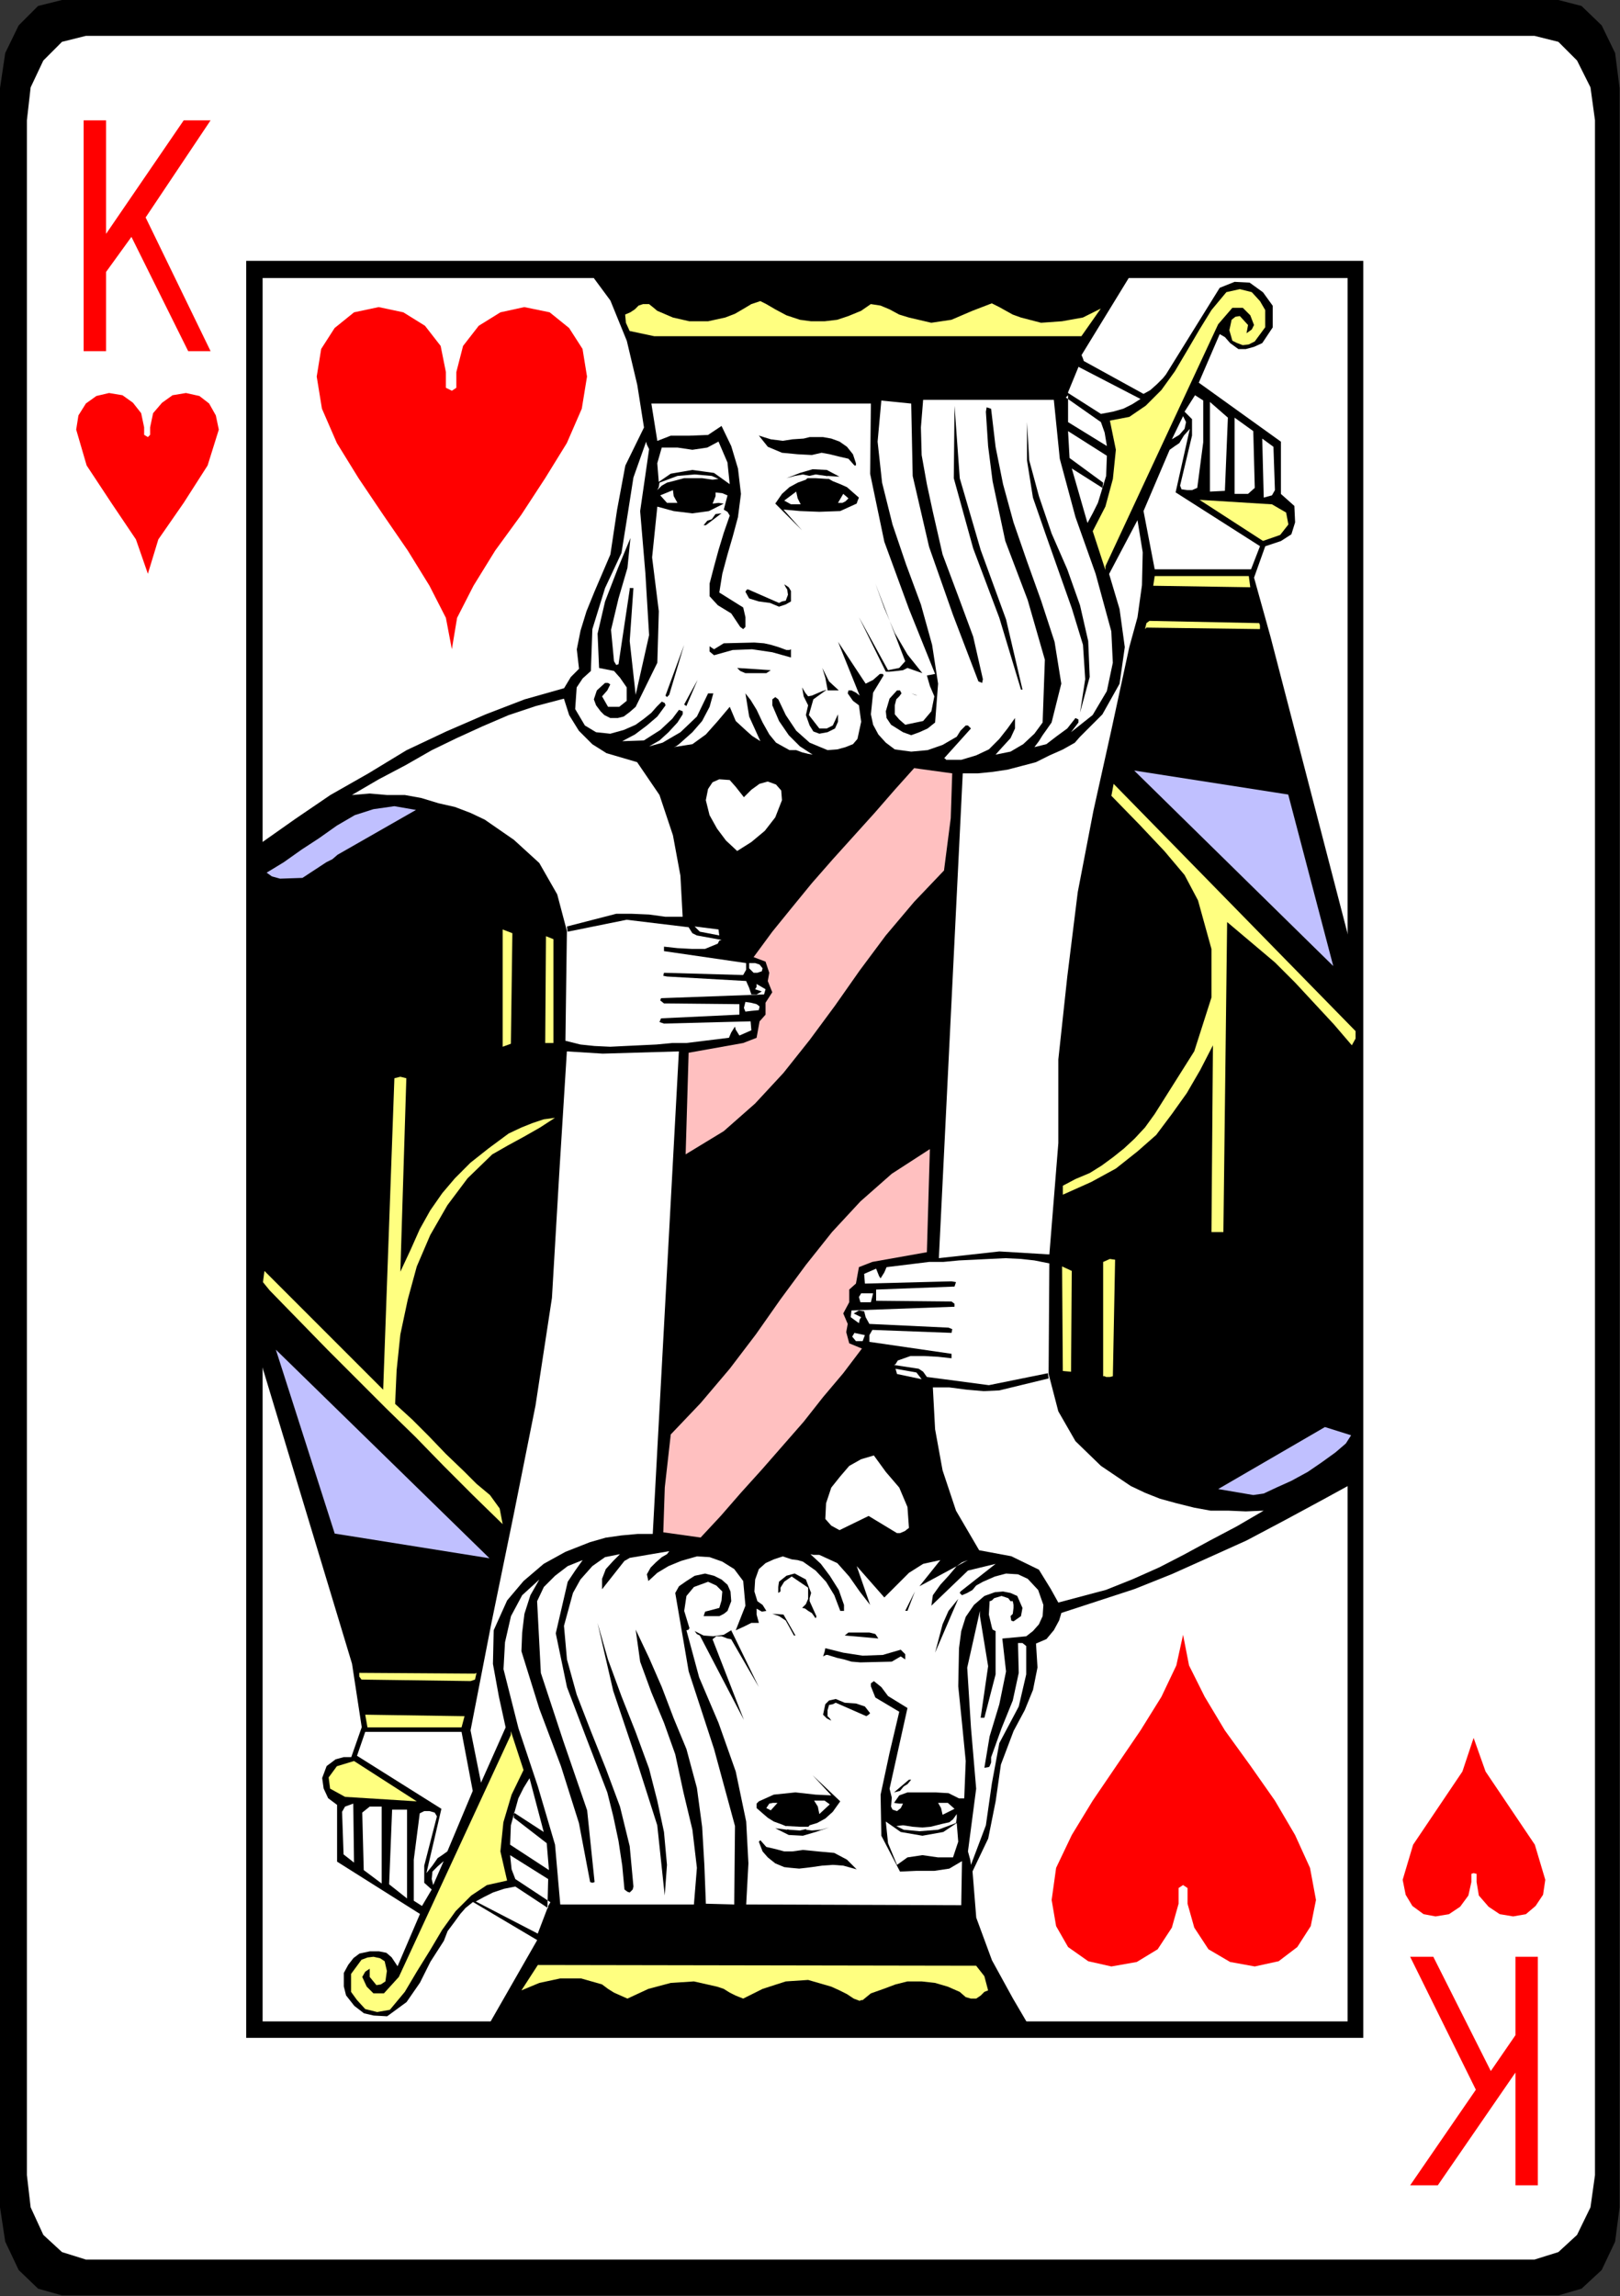 <?xml version="1.0" encoding="utf-8"?>
<svg viewBox="2817.086 876.077 208.224 295.009" xmlns="http://www.w3.org/2000/svg">
  <rect x="2817.086" y="876.077" width="208.224" height="295.009" fill="#333333" stroke="none"/>
  <g id="g3448" transform="matrix(1.333, 0, 0, -1.333, 2825.053, 876.077)">
    <path d="m 0,0 h 144.288 l 2.233,-0.576 1.943,-1.872 1.296,-2.664 0.432,-3.384 v -204.265 l -0.432,-3.311 -1.296,-2.737 -1.943,-1.799 -2.233,-0.649 H 0 l -2.304,0.649 -1.872,1.799 -1.296,2.737 -0.504,3.311 V -8.496 l 0.504,3.384 1.296,2.664 1.872,1.872 z" style="fill:#000000;fill-opacity:1;fill-rule:nonzero;stroke:none" id="path3450"/>
  </g>
  <g id="g3452" transform="matrix(1.333, 0, 0, -1.333, 2828.126, 880.685)">
    <path d="m 0,0 h 139.68 l 2.303,-0.576 1.8,-1.8 1.296,-2.592 0.433,-3.168 v -198.072 l -0.433,-3.097 -1.296,-2.663 -1.8,-1.656 -2.303,-0.721 H 0 l -2.305,0.721 -1.799,1.656 -1.224,2.663 -0.36,3.097 V -8.136 l 0.36,3.168 1.224,2.592 1.799,1.8 z" style="fill:#ffffff;fill-opacity:1;fill-rule:nonzero;stroke:none" id="path3454"/>
  </g>
  <path d="m 2124.321,608.605 h 107.712 V 437.317 h -107.712 z" style="fill:#000000;fill-opacity:1;fill-rule:nonzero;stroke:none" id="path3456" transform="matrix(1.333, 0, 0, -1.333, 17.01, 1720.863)"/>
  <path d="m 2125.905,606.949 h 104.616 V 438.902 h -104.616 z" style="fill:#ffffff;fill-opacity:1;fill-rule:nonzero;stroke:none" id="path3458" transform="matrix(1.333, 0, 0, -1.333, 17.01, 1720.863)"/>
  <g id="g3460" transform="matrix(1.333, 0, 0, -1.333, 2874.397, 925.901)">
    <path d="m 0,0 v 1.512 l -0.504,2.52 -1.512,1.944 -2.088,1.296 -2.375,0.504 -2.376,-0.504 -1.873,-1.512 -1.295,-2.016 -0.432,-2.664 0.504,-3.097 1.439,-3.311 2.088,-3.384 2.376,-3.528 2.376,-3.456 2.088,-3.384 1.584,-3.096 0.576,-3.024 0.504,3.024 1.584,3.096 2.088,3.384 2.52,3.456 2.304,3.528 2.088,3.384 1.44,3.311 L 13.608,1.08 13.176,3.744 11.881,5.76 10.008,7.272 7.561,7.776 5.257,7.272 3.168,5.976 1.656,4.032 1.008,1.512 V 0 L 0.576,-0.288 Z" style="fill:#ff0000;fill-opacity:1;fill-rule:nonzero;stroke:none" id="path3462"/>
  </g>
  <g id="g3464" transform="matrix(1.333, 0, 0, -1.333, 2968.574, 1118.669)">
    <path d="m 0,0 v -1.512 l -0.648,-2.304 -1.369,-2.087 -2.015,-1.225 -2.448,-0.432 -2.233,0.504 -1.943,1.368 -1.153,2.016 -0.431,2.521 0.431,3.095 1.512,3.168 2.017,3.313 2.303,3.384 2.305,3.383 2.016,3.241 1.439,3.023 0.649,2.952 L 1.008,21.456 2.52,18.433 4.464,15.192 6.912,11.809 9.287,8.425 11.231,5.112 12.672,1.944 13.248,-1.151 12.743,-3.672 11.447,-5.688 9.647,-7.056 7.344,-7.56 4.968,-7.128 2.88,-5.903 1.512,-3.816 0.863,-1.512 V 0 L 0.432,0.288 Z" style="fill:#ff0000;fill-opacity:1;fill-rule:nonzero;stroke:none" id="path3466"/>
  </g>
  <g id="g3468" transform="matrix(1.333, 0, 0, -1.333, 2991.902, 1002.221)">
    <path d="m 0,0 -8.641,33.265 -1.584,5.687 1.08,3.024 1.512,0.503 1.008,0.649 0.36,1.152 -0.072,1.584 -1.296,1.153 v 5.039 l -7.92,5.688 2.016,4.681 0.505,-0.289 0.504,-0.576 0.792,-0.576 h 0.719 l 0.792,0.216 0.792,0.36 1.008,1.512 v 2.088 l -0.935,1.296 -1.296,0.936 -1.441,0.072 -1.44,-0.576 -5.184,-8.352 -0.288,-0.359 -0.575,-0.576 -0.648,-0.577 -0.649,-0.36 -5.76,3.168 -0.072,0.216 -0.143,0.36 4.895,7.992 -52.775,0.576 2.447,-3.312 1.584,-3.888 1.009,-4.248 0.647,-4.103 -1.8,-3.673 -0.792,-4.247 -0.648,-4.32 -1.512,-3.529 -0.792,-1.944 -0.575,-1.871 -0.36,-1.801 0.215,-1.872 -0.791,-0.792 -0.649,-1.08 -3.815,-1.08 -3.745,-1.44 -3.816,-1.656 -3.815,-1.8 -3.672,-2.231 -3.673,-2.089 -3.384,-2.304 -3.168,-2.232 v -50.616 l 8.64,-28.584 0.936,-6.12 -1.007,-2.88 h -0.144 -0.576 l -0.793,-0.216 -0.863,-0.648 -0.432,-1.152 0.143,-1.008 0.432,-0.935 0.864,-0.649 v -5.471 l 7.993,-5.041 -2.161,-5.04 -0.576,0.865 -0.504,0.431 -0.719,0.144 h -0.865 l -1.007,-0.216 -0.577,-0.432 -0.504,-0.648 -0.431,-0.792 v -1.296 l 0.216,-0.864 0.792,-1.008 0.935,-0.72 0.937,-0.216 1.296,-0.072 1.872,1.368 1.296,1.873 1.007,2.015 1.296,2.016 0.361,0.936 0.647,0.864 0.576,0.792 0.504,0.576 0.361,0.289 0.359,0.287 6.192,-3.672 -4.536,-7.92 -0.287,-0.144 -0.288,-0.36 12.527,-0.504 h 40.392 l -1.943,3.313 -2.016,3.672 -1.513,4.103 -0.36,4.464 1.513,3.168 0.719,3.601 0.504,3.527 1.225,3.24 1.08,2.016 0.791,1.944 0.433,2.16 -0.144,2.304 1.008,0.432 0.719,0.865 0.504,0.935 0.216,0.72 3.529,1.152 3.528,1.152 3.599,1.44 3.529,1.584 3.672,1.656 3.672,1.945 3.599,1.943 3.817,2.088 z" style="fill:#000000;fill-opacity:1;fill-rule:nonzero;stroke:none" id="path3470"/>
  </g>
  <g id="g3472" transform="matrix(1.333, 0, 0, -1.333, 2927.965, 1133.069)">
    <path d="M 0,0 0.793,0.648 2.017,1.08 3.168,1.512 4.32,1.8 H 5.688 L 6.984,1.656 8.209,1.296 9.36,0.792 9.937,0.288 10.44,0.145 h 0.504 l 0.433,0.287 0.359,0.36 0.361,0.144 -0.361,1.368 -0.792,1.009 -42.263,0.071 -1.584,-2.448 1.727,0.72 2.017,0.432 h 2.015 l 2.017,-0.576 0.575,-0.432 0.576,-0.36 0.649,-0.288 0.647,-0.287 2.017,0.935 2.16,0.576 2.232,0.144 2.232,-0.504 0.647,-0.216 0.577,-0.36 0.576,-0.288 0.719,-0.287 1.873,0.935 2.231,0.72 2.16,0.143 2.233,-0.647 0.792,-0.36 0.719,-0.36 0.649,-0.431 0.576,-0.217 L -0.144,0 Z" style="fill:#ffff80;fill-opacity:1;fill-rule:nonzero;stroke:none" id="path3474"/>
  </g>
  <g id="g3476" transform="matrix(1.333, 0, 0, -1.333, 2940.638, 1120.876)">
    <path d="M 0,0 0.071,4.247 -1.152,3.527 -2.593,3.312 H -4.32 l -1.584,-0.073 -1.8,3.456 -0.072,3.96 0.864,4.033 0.935,3.959 -2.303,1.369 -0.432,1.08 v 0.287 l 0.288,0.217 0.72,-0.577 0.647,-0.864 1.872,-1.151 -1.727,-7.777 0.216,-0.864 -0.073,-0.863 0.145,-0.289 0.432,-0.144 0.36,0.288 0.216,0.432 h -0.361 l -0.503,0.072 0.503,0.721 0.792,0.287 h 1.441 1.296 l 1.223,-0.072 1.009,-0.503 H 0 0.288 l 0.144,3.6 -0.361,3.671 -0.359,3.529 0.072,3.672 0.216,1.655 0.432,1.368 0.792,1.152 1.007,0.865 1.008,0.36 0.793,0.071 0.72,-0.143 L 5.399,29.808 5.903,28.655 5.76,27.863 5.04,27.359 4.823,27.432 4.752,27.863 4.968,28.08 5.04,28.655 v 0.288 l -0.072,0.36 H 4.752 L 4.536,29.592 3.888,29.808 3.168,29.592 2.952,29.375 2.735,29.303 2.663,28.008 2.952,26.783 3.023,26.567 3.312,26.423 V 22.247 L 2.231,18.071 H 2.159 1.872 l 0.72,4.968 -0.792,4.824 v 0.433 0.071 L 0.576,22.896 0.936,17.135 1.439,11.231 0.647,5.184 0.864,4.392 0.936,3.887 l 1.44,3.816 0.576,4.032 0.72,3.888 1.872,3.528 0.72,3.096 v 2.736 L 5.903,25.271 H 5.472 L 5.544,22.392 4.968,19.728 3.888,17.063 2.88,14.255 v -0.503 l -0.145,-0.36 -0.072,-0.073 -0.432,-0.072 0.504,3.024 0.937,3.096 0.647,3.168 -0.359,3.168 2.304,0.217 0.647,0.503 0.576,0.648 0.361,0.792 0.072,1.08 -0.504,1.44 L 6.407,31.464 5.472,31.896 4.319,31.967 3.239,31.68 2.088,31.176 1.439,30.815 1.079,30.383 0.576,30.096 0.071,29.88 l -0.216,0.216 0.073,0.143 3.384,2.664 -2.665,-0.648 -3.527,-3.384 0.144,1.009 0.719,1.007 0.792,0.865 0.792,0.936 0.504,0.359 0.576,0.217 -4.679,-2.521 2.015,2.521 -1.656,-0.361 -1.367,-0.864 -1.152,-1.152 -1.224,-1.223 -2.664,3.024 1.296,-3.745 -1.008,1.296 -1.008,1.441 -1.152,1.296 -1.729,0.792 h -0.576 l -0.287,0.071 1.008,-0.936 0.863,-1.151 0.864,-1.369 0.504,-1.44 v -0.359 -0.217 h -0.143 -0.216 l -0.576,1.513 -0.792,1.296 -1.008,1.079 -1.225,0.864 -0.504,0.145 -0.576,0.072 -0.431,0.143 -0.432,0.144 -0.864,-0.287 -0.792,-0.36 -0.649,-0.577 -0.359,-1.007 -0.072,-1.153 0.288,-0.936 0.504,-0.36 0.36,-0.576 -0.433,-0.071 -0.504,0.288 v -0.576 l 0.216,-0.793 h -0.287 -0.432 l -0.72,-0.36 -0.792,-0.359 0.935,2.375 -0.215,2.376 -0.865,1.152 -1.151,0.72 -1.225,0.432 -1.223,0.072 -1.512,-0.432 -1.225,-0.503 -1.08,-0.649 -0.863,-0.792 -0.145,0.649 0.361,0.647 0.504,0.504 0.576,0.504 0.504,0.288 0.216,0.288 -3.816,-0.648 -0.36,-0.215 -0.145,-0.073 -2.159,-2.736 v 1.009 l 0.36,0.935 0.72,0.792 0.648,0.648 -1.441,-0.288 -1.223,-0.863 -1.152,-1.296 -0.72,-1.296 -0.865,-3.169 0.288,-3.239 0.937,-3.385 1.368,-3.528 1.44,-3.599 1.368,-3.672 0.936,-3.816 0.36,-3.889 -0.073,-0.287 -0.287,-0.288 -0.217,0.072 -0.288,0.216 -0.215,2.303 -0.36,2.376 -0.504,2.376 -0.576,2.304 -1.944,5.041 -1.945,5.111 -1.08,5.184 1.153,4.969 0.719,1.079 0.72,1.009 -1.439,-0.576 -1.224,-0.936 -1.08,-1.08 -0.648,-1.369 0.36,-6.911 2.16,-6.553 2.304,-6.695 0.719,-6.913 -0.215,-0.072 -0.216,0.072 -1.08,5.689 -1.729,5.472 -2.088,5.544 -1.727,5.543 0.071,1.8 0.217,1.801 0.576,1.8 0.863,1.512 -1.656,-1.512 -1.079,-2.017 -0.576,-2.52 -0.144,-2.591 1.44,-5.689 1.872,-5.616 1.656,-5.616 0.504,-5.76 h 12.888 l 0.288,3.529 -0.433,3.671 -0.863,3.6 -0.792,3.672 -1.08,3.024 -1.224,2.953 -1.08,2.952 -0.433,3.095 1.296,-2.736 1.225,-2.808 1.152,-3.023 1.224,-2.953 1.008,-3.744 0.504,-3.743 0.215,-3.673 0.145,-3.743 2.735,-0.073 0.073,7.56 -2.016,7.416 -2.448,7.488 -1.296,7.561 0.36,0.647 0.72,0.504 0.792,0.505 1.008,0.215 0.864,-0.215 0.72,-0.36 0.576,-0.505 0.288,-0.648 0.071,-0.936 -0.359,-0.936 -0.36,-0.287 -0.432,-0.217 h -0.504 -0.576 -0.433 l 0.145,0.433 1.368,0.359 0.216,0.72 0.072,0.864 -0.576,0.576 -0.792,0.361 -1.368,-0.504 -0.72,-0.864 -0.216,-1.441 0.504,-1.656 -0.072,-0.144 -0.216,-0.071 1.224,-4.536 1.872,-4.393 1.656,-4.68 1.008,-4.824 0.215,-4.032 -0.215,-3.96 z" style="fill:#ffffff;fill-opacity:1;fill-rule:nonzero;stroke:none" id="path3478"/>
  </g>
  <g id="g3480" transform="matrix(1.333, 0, 0, -1.333, 2902.526, 1119.629)">
    <path d="m 0,0 0.216,2.951 -0.288,3.169 -0.649,3.025 -0.792,3.095 -1.296,3.528 -1.368,3.456 -1.296,3.528 -1.007,3.527 1.512,-6.55 2.159,-6.41 2.088,-6.551 z" style="fill:#000000;fill-opacity:1;fill-rule:nonzero;stroke:none" id="path3482"/>
  </g>
  <g id="g3484" transform="matrix(1.333, 0, 0, -1.333, 2882.077, 1098.03)">
    <path d="m 0,0 -0.647,2.953 -0.577,3.167 0.073,3.241 1.296,2.879 1.584,1.872 1.944,1.657 2.088,1.152 2.376,0.935 1.511,0.432 1.512,0.217 1.584,0.143 h 1.441 L 16.705,65.161 9.36,64.945 5.904,65.161 5.185,53.641 4.465,41.4 2.881,31.033 0.793,20.593 -1.367,10.08 -3.384,-0.287 l 1.009,-5.04 z" style="fill:#ffffff;fill-opacity:1;fill-rule:nonzero;stroke:none" id="path3486"/>
  </g>
  <g id="g3488" transform="matrix(1.333, 0, 0, -1.333, 2912.702, 1097.069)">
    <path d="m 0,0 -3.024,7.775 0.36,0.289 H -2.16 L -1.584,7.848 -1.225,7.775 1.439,3.168 -1.225,8.641 -1.944,8.208 -2.952,8.064 -3.889,8.136 -4.752,8.567 -4.536,8.279 -4.248,8.136 Z" style="fill:#000000;fill-opacity:1;fill-rule:nonzero;stroke:none" id="path3490"/>
  </g>
  <g id="g3492" transform="matrix(1.333, 0, 0, -1.333, 2917.022, 1089.293)">
    <path d="M 0,0 -1.584,3.168 Z" style="fill:#000000;fill-opacity:1;fill-rule:nonzero;stroke:none" id="path3494"/>
  </g>
  <g id="g3496" transform="matrix(1.333, 0, 0, -1.333, 2937.277, 1088.428)">
    <path d="M 0,0 2.232,5.184 1.296,4.031 0.721,2.735 0.36,1.367 Z" style="fill:#000000;fill-opacity:1;fill-rule:nonzero;stroke:none" id="path3498"/>
  </g>
  <g id="g3500" transform="matrix(1.333, 0, 0, -1.333, 2919.326, 1086.221)">
    <path d="M 0,0 -1.151,2.017 -2.231,2.089 -1.584,1.872 -0.937,1.44 -0.576,0.792 -0.144,0 Z" style="fill:#000000;fill-opacity:1;fill-rule:nonzero;stroke:none" id="path3502"/>
  </g>
  <g id="g3504" transform="matrix(1.333, 0, 0, -1.333, 2926.046, 1086.316)">
    <path d="M 0,0 H 2.736 Z" style="fill:#000000;fill-opacity:1;fill-rule:nonzero;stroke:none" id="path3506"/>
  </g>
  <g id="g3508" transform="matrix(1.333, 0, 0, -1.333, 2935.741, 1084.59)">
    <path d="M 0,0 0.36,1.152 Z" style="fill:#000000;fill-opacity:1;fill-rule:nonzero;stroke:none" id="path3510"/>
  </g>
  <g id="g3512" transform="matrix(1.333, 0, 0, -1.333, 2922.014, 1083.725)">
    <path d="m 0,0 -0.648,1.439 v 0.29 L -0.505,2.232 -1.009,3.528 -2.089,4.104 -2.881,3.889 -3.601,3.313 -3.673,2.809 V 2.232 l 0.217,0.144 v 0.36 l 0.359,0.577 0.72,0.503 1.584,-1.08 V 1.656 L -1.009,1.152 -1.369,0.792 -1.08,0.721 -0.793,0.504 -0.433,0.288 -0.072,-0.216 0,-0.072 Z" style="fill:#000000;fill-opacity:1;fill-rule:nonzero;stroke:none" id="path3514"/>
  </g>
  <g id="g3516" transform="matrix(1.333, 0, 0, -1.333, 2933.725, 1083.053)">
    <path d="M 0,0 0.721,1.872 -0.216,0 Z" style="fill:#000000;fill-opacity:1;fill-rule:nonzero;stroke:none" id="path3518"/>
  </g>
  <g id="g3520" transform="matrix(1.333, 0, 0, -1.333, 2953.117, 1022.957)">
    <path d="m 0,0 v 8.064 l 0.864,7.993 1.008,8.134 1.512,7.849 1.728,7.776 1.729,7.993 0.792,2.879 0.431,3.096 0.072,3.168 L 7.633,60.048 4.896,54.863 5.904,51.48 6.408,47.809 5.904,44.279 4.248,41.328 3.456,40.536 2.736,39.816 2.089,39.168 1.584,38.592 0.433,37.943 -0.864,37.368 -2.159,36.72 -3.527,36.359 -4.896,36 -6.336,35.784 -7.775,35.641 h -1.441 l -2.304,-46.729 5.832,0.649 4.824,-0.29 z" style="fill:#ffffff;fill-opacity:1;fill-rule:nonzero;stroke:none" id="path3522"/>
  </g>
  <g id="g3524" transform="matrix(1.333, 0, 0, -1.333, 2932.381, 1073.069)">
    <path d="M 0,0 H 0.288 L 0.792,0.216 0.864,0.288 1.152,0.504 1.008,2.52 0.216,4.392 -1.08,5.904 -2.231,7.487 -3.456,7.128 -4.607,6.48 -5.472,5.472 -6.336,4.392 -6.84,2.88 -6.912,1.368 -6.336,0.72 -5.544,0.288 -2.736,1.656 Z" style="fill:#ffffff;fill-opacity:1;fill-rule:nonzero;stroke:none" id="path3526"/>
  </g>
  <g id="g3528" transform="matrix(1.333, 0, 0, -1.333, 2881.694, 1071.918)">
    <path d="m 0,0 -0.288,1.513 -0.937,1.296 -1.296,1.08 -1.223,1.223 -1.729,1.657 -1.656,1.727 -1.584,1.584 -1.655,1.513 0.143,3.239 0.361,3.457 0.719,3.384 0.865,3.168 1.296,3.024 1.656,2.88 1.943,2.592 2.377,2.304 1.512,0.864 1.584,0.864 L 3.6,38.232 5.04,39.168 3.96,39.024 2.88,38.664 1.8,38.232 0.576,37.656 -1.368,36.217 -3.097,34.849 -4.608,33.337 -5.832,31.896 -6.984,30.241 -7.992,28.44 l -0.864,-1.944 -1.008,-2.159 0.576,18.647 -0.576,0.145 -0.576,-0.145 -1.081,-30.023 -11.448,11.447 -0.143,-1.08 0.647,-0.792 2.736,-2.807 2.88,-2.952 2.737,-2.736 2.88,-2.88 2.808,-2.736 2.736,-2.808 2.807,-2.808 z" style="fill:#ffff80;fill-opacity:1;fill-rule:nonzero;stroke:none" id="path3530"/>
  </g>
  <g id="g3532" transform="matrix(1.333, 0, 0, -1.333, 2978.173, 1068.173)">
    <path d="M 0,0 1.008,0.145 2.232,0.72 3.672,1.368 5.256,2.232 6.624,3.168 7.92,4.104 8.928,4.969 9.433,5.76 6.912,6.553 -3.384,0.576 Z" style="fill:#c0c0ff;fill-opacity:1;fill-rule:nonzero;stroke:none" id="path3534"/>
  </g>
  <g id="g3536" transform="matrix(1.333, 0, 0, -1.333, 2959.262, 1053.005)">
    <path d="M 0,0 H 0.359 L 0.648,0.072 0.864,11.304 0.359,11.376 -0.288,11.088 V 0.072 h 0.143 z" style="fill:#ffff80;fill-opacity:1;fill-rule:nonzero;stroke:none" id="path3538"/>
  </g>
  <g id="g3540" transform="matrix(1.333, 0, 0, -1.333, 2954.75, 1052.333)">
    <path d="m 0,0 0.071,9.72 -0.935,0.432 0.072,-10.08 z" style="fill:#ffff80;fill-opacity:1;fill-rule:nonzero;stroke:none" id="path3542"/>
  </g>
  <g id="g3544" transform="matrix(1.333, 0, 0, -1.333, 2927.102, 1048.397)">
    <path d="M 0,0 H 0.647 L 0.864,0.576 -0.144,0.792 -0.36,0.432 Z" style="fill:#ffffff;fill-opacity:1;fill-rule:nonzero;stroke:none" id="path3546"/>
  </g>
  <g id="g3548" transform="matrix(1.333, 0, 0, -1.333, 2927.678, 1043.405)">
    <path d="M 0,0 H 1.008 L 1.224,0.863 H 0.071 L -0.145,0.504 Z" style="fill:#ffffff;fill-opacity:1;fill-rule:nonzero;stroke:none" id="path3550"/>
  </g>
  <g id="g3552" transform="matrix(1.333, 0, 0, -1.333, 2933.725, 1044.461)">
    <path d="M 0,0 5.04,0.216 Z" style="fill:#000000;fill-opacity:1;fill-rule:nonzero;stroke:none" id="path3554"/>
  </g>
  <g id="g3556" transform="matrix(1.333, 0, 0, -1.333, 2974.333, 1034.381)">
    <path d="m 0,0 0.36,29.881 4.608,-3.889 1.944,-1.943 1.872,-2.017 1.872,-2.016 1.728,-2.016 0.36,0.648 v 0.72 L -10.584,43.2 -10.8,42.049 l 2.737,-2.809 2.375,-2.519 1.944,-2.305 1.296,-2.448 1.297,-4.68 v -4.68 L -2.808,17.425 -6.624,11.376 -7.56,10.08 -8.567,9 -9.576,8.064 -10.655,7.2 -11.735,6.408 -12.888,5.688 -14.256,5.112 -15.479,4.465 V 3.601 l 2.735,1.223 2.376,1.296 2.089,1.656 1.8,1.584 1.511,2.016 1.44,2.017 1.297,2.232 L -1.008,18 -1.151,0 Z" style="fill:#ffff80;fill-opacity:1;fill-rule:nonzero;stroke:none" id="path3558"/>
  </g>
  <g id="g3560" transform="matrix(1.333, 0, 0, -1.333, 2905.214, 1024.397)">
    <path d="m 0,0 3.672,2.232 3.024,2.664 2.737,2.952 2.519,3.168 2.448,3.312 2.376,3.384 2.52,3.384 2.736,3.24 2.88,3.023 0.649,5.041 0.143,4.321 -3.672,0.504 L 20.16,35.137 18.216,32.904 16.2,30.672 14.185,28.439 12.168,26.137 10.224,23.76 8.353,21.456 6.552,19.008 7.704,18.576 8.063,17.496 7.92,16.704 8.353,15.624 7.704,14.616 V 13.464 L 7.128,12.816 6.84,11.232 5.544,10.729 0.288,9.792 Z" style="fill:#ffc0c0;fill-opacity:1;fill-rule:nonzero;stroke:none" id="path3562"/>
  </g>
  <g id="g3564" transform="matrix(1.333, 0, 0, -1.333, 2905.31, 1010.092)">
    <path d="M 0,0 4.104,0.504 4.319,1.008 4.68,1.584 4.752,1.295 5.112,0.72 6.264,1.224 6.191,2.088 -2.16,1.872 l -0.433,0.144 0.145,0.36 7.56,0.359 V 3.743 L -2.16,3.815 -2.521,4.104 -2.448,4.319 7.488,4.68 7.632,5.184 6.768,5.688 V 5.399 L 6.624,5.184 7.271,4.968 6.768,4.68 H 6.264 L 6.048,5.328 5.76,5.976 -1.872,6.408 -2.232,6.479 -2.16,6.768 5.472,6.552 5.76,7.056 V 7.703 L -2.16,8.855 V 9 9.287 L -0.864,9.144 0.504,9.071 H 1.8 l 1.223,0.505 0.145,0.287 0.216,0.073 -2.376,0.431 -0.433,0.217 -0.359,0.575 -5.977,0.72 -5.687,-1.151 -0.073,0.503 4.752,1.224 h 1.512 l 1.656,-0.071 1.584,-0.217 h 1.657 l -0.216,3.96 -0.72,3.889 -1.297,3.887 -2.159,3.168 -2.952,0.865 -1.368,0.863 -1.296,1.297 -0.936,1.511 -0.505,1.584 -2.735,-0.719 -2.592,-0.865 -2.52,-1.08 -2.521,-1.152 -2.375,-1.151 -2.52,-1.441 -2.592,-1.367 -2.593,-1.513 1.729,0.144 1.656,-0.144 h 1.727 l 1.584,-0.288 1.657,-0.504 1.584,-0.359 1.511,-0.576 1.369,-0.649 2.808,-1.943 2.447,-2.232 1.729,-3.024 0.935,-3.529 -0.143,-10.584 1.44,-0.36 1.368,-0.144 1.511,-0.071 1.441,0.071 1.511,0.072 1.513,0.072 L -1.368,0 Z" style="fill:#ffffff;fill-opacity:1;fill-rule:nonzero;stroke:none" id="path3566"/>
  </g>
  <g id="g3568" transform="matrix(1.333, 0, 0, -1.333, 2936.605, 1023.725)">
    <path d="m 0,0 -3.672,-2.376 -3.023,-2.664 -2.737,-2.952 -2.52,-3.168 -2.447,-3.312 -2.376,-3.383 -2.521,-3.313 -2.808,-3.312 -2.879,-3.024 -0.577,-5.112 -0.144,-4.321 3.6,-0.503 1.944,2.088 1.944,2.232 2.016,2.232 2.016,2.304 2.016,2.305 1.872,2.376 1.944,2.303 1.8,2.376 -1.223,0.504 -0.289,1.08 0.144,0.792 -0.432,1.008 0.577,1.08 v 1.224 l 0.647,0.576 0.288,1.584 1.296,0.504 5.256,0.935 z" style="fill:#ffc0c0;fill-opacity:1;fill-rule:nonzero;stroke:none" id="path3570"/>
  </g>
  <g id="g3572" transform="matrix(1.333, 0, 0, -1.333, 2936.509, 1038.221)">
    <path d="m 0,0 -4.104,-0.504 -0.215,-0.504 -0.361,-0.576 -0.144,0.216 -0.287,0.72 -1.153,-0.504 0.073,-0.936 8.351,0.216 0.432,-0.072 -0.144,-0.432 -7.559,-0.288 v -1.08 L 2.16,-3.815 2.448,-4.031 v -0.288 l -9.935,-0.361 -0.073,-0.647 0.792,-0.576 0.073,0.359 0.143,0.217 -0.719,0.359 0.503,0.288 0.504,-0.072 0.145,-0.575 0.359,-0.649 7.632,-0.36 0.36,-0.143 L 2.16,-6.84 -5.472,-6.552 -5.76,-7.056 v -0.648 l 7.92,-1.152 v -0.072 -0.36 l -1.296,0.144 -1.368,0.073 H -1.8 l -1.223,-0.433 -0.217,-0.36 -0.144,-0.072 2.376,-0.36 0.432,-0.288 0.36,-0.504 5.976,-0.792 5.688,1.152 0.073,-0.503 -4.752,-1.153 -1.513,-0.072 -1.655,0.144 -1.657,0.216 H 0.36 l 0.216,-4.032 0.721,-3.96 1.295,-3.888 2.232,-3.816 3.096,-0.576 2.664,-1.296 1.152,-1.872 0.72,-1.296 4.608,1.224 2.52,1.008 2.592,1.152 2.377,1.224 2.519,1.368 2.592,1.369 2.592,1.511 -1.728,-0.072 -1.656,0.072 h -1.727 l -1.584,0.288 -1.729,0.432 -1.584,0.433 -1.439,0.575 -1.369,0.648 -2.879,1.945 -2.449,2.375 -1.656,2.881 -0.935,3.599 0.071,10.656 -1.44,0.288 L 8.856,0.288 7.344,0.36 5.832,0.288 4.393,0.216 2.881,0.144 1.368,0 Z" style="fill:#ffffff;fill-opacity:1;fill-rule:nonzero;stroke:none" id="path3574"/>
  </g>
  <g id="g3576" transform="matrix(1.333, 0, 0, -1.333, 2882.75, 1010.189)">
    <path d="m 0,0 0.144,10.656 -0.936,0.36 V -0.288 Z" style="fill:#ffff80;fill-opacity:1;fill-rule:nonzero;stroke:none" id="path3578"/>
  </g>
  <g id="g3580" transform="matrix(1.333, 0, 0, -1.333, 2888.221, 1010.092)">
    <path d="M 0,0 V 10.008 L -0.72,10.295 -0.792,0 Z" style="fill:#ffff80;fill-opacity:1;fill-rule:nonzero;stroke:none" id="path3582"/>
  </g>
  <g id="g3584" transform="matrix(1.333, 0, 0, -1.333, 2914.621, 1005.87)">
    <path d="m 0,0 0.072,0.36 -0.288,0.216 -0.576,0.145 -0.504,0.071 -0.143,-0.575 0.143,-0.361 0.576,0.073 z" style="fill:#ffffff;fill-opacity:1;fill-rule:nonzero;stroke:none" id="path3586"/>
  </g>
  <g id="g3588" transform="matrix(1.333, 0, 0, -1.333, 2915.005, 1000.876)">
    <path d="m 0,0 0.072,0.287 -0.288,0.36 -0.431,0.144 H -1.224 V 0.287 l 0.432,-0.432 h 0.36 z" style="fill:#ffffff;fill-opacity:1;fill-rule:nonzero;stroke:none" id="path3590"/>
  </g>
  <g id="g3592" transform="matrix(1.333, 0, 0, -1.333, 2909.534, 996.269)">
    <path d="M 0,0 -0.072,0.576 -2.376,0.864 -1.872,0.36 Z" style="fill:#ffffff;fill-opacity:1;fill-rule:nonzero;stroke:none" id="path3594"/>
  </g>
  <g id="g3596" transform="matrix(1.333, 0, 0, -1.333, 2932.189, 1051.949)">
    <path d="M 0,0 0.145,-0.504 2.521,-1.008 2.017,-0.359 Z" style="fill:#ffffff;fill-opacity:1;fill-rule:nonzero;stroke:none" id="path3598"/>
  </g>
  <g id="g3600" transform="matrix(1.333, 0, 0, -1.333, 2853.086, 988.974)">
    <path d="M 0,0 2.159,0.073 4.464,1.585 5.04,1.872 5.544,2.305 13.104,6.624 11.016,6.984 9,6.696 7.2,6.12 5.472,5.112 3.743,3.889 2.088,2.809 0.359,1.585 -1.296,0.577 -0.792,0.217 Z" style="fill:#c0c0ff;fill-opacity:1;fill-rule:nonzero;stroke:none" id="path3602"/>
  </g>
  <g id="g3604" transform="matrix(1.333, 0, 0, -1.333, 2911.837, 985.421)">
    <path d="M 0,0 1.368,0.863 2.664,1.943 3.672,3.24 4.32,4.896 4.248,5.832 3.744,6.408 2.952,6.695 2.16,6.479 1.368,5.904 0.648,5.184 -0.144,6.191 -0.72,6.84 -1.728,6.912 -2.376,6.623 -2.808,5.976 -3.023,4.896 -2.664,3.455 -1.943,2.16 -1.08,1.008 Z" style="fill:#ffffff;fill-opacity:1;fill-rule:nonzero;stroke:none" id="path3606"/>
  </g>
  <g id="g3608" transform="matrix(1.333, 0, 0, -1.333, 2938.717, 973.71)">
    <path d="m 0,0 h 1.44 l 1.44,0.433 1.224,0.575 1.008,1.009 0.792,1.007 0.72,1.008 V 3.024 L 6.192,2.088 5.4,1.225 4.752,0.504 l 1.44,0.289 1.224,0.719 1.08,1.009 0.792,1.08 0.216,6.047 -1.656,5.76 -2.16,5.688 -1.224,5.76 L 4.032,30.24 3.816,33.553 3.889,33.984 4.32,33.84 4.752,30.168 5.473,26.568 6.48,22.896 7.776,19.152 9.145,15.336 10.44,11.377 11.088,7.344 10.152,3.601 9.648,2.881 9.288,2.377 8.928,1.801 8.496,1.225 l 1.152,0.287 0.936,0.72 1.08,0.792 0.792,1.008 0.288,-0.143 V 3.601 l -0.72,-0.937 2.088,1.656 1.368,2.305 0.577,2.735 -0.145,3.025 -1.512,5.543 -1.944,5.472 -1.512,5.617 -0.576,5.688 h -12.6 l -0.216,-2.664 0.072,-2.664 0.504,-2.809 0.576,-2.664 0.937,-4.103 1.511,-4.032 1.44,-3.888 0.936,-4.105 -0.072,-0.36 -0.36,0.145 -2.448,6.408 -2.304,6.552 -1.584,6.839 -0.144,6.984 -2.88,0.289 -0.36,-3.961 0.433,-3.959 1.007,-4.032 1.296,-3.817 1.44,-3.887 1.08,-3.889 L -0.792,7.344 -1.08,3.601 -1.8,3.024 -2.592,2.664 -3.384,2.377 l -0.792,0.287 -0.576,0.36 -0.576,0.361 -0.432,0.647 -0.072,0.649 0.36,1.223 0.72,0.792 h 0.288 L -4.32,6.408 -4.536,6.121 -4.824,5.832 -4.968,5.256 V 4.393 l 0.432,-0.504 0.576,-0.504 1.728,0.359 0.793,0.937 0.287,1.44 -0.432,1.008 -0.288,1.008 0.433,0.072 0.359,0.071 -2.52,6.265 -2.376,6.479 -1.368,6.552 0.073,6.768 h -21.168 l 0.575,-3.6 1.297,0.504 h 1.799 l 1.8,0.072 1.296,0.865 0.936,-1.945 0.648,-2.16 0.288,-2.447 -0.288,-2.233 -0.504,-1.872 -0.504,-1.727 -0.504,-1.873 -0.288,-1.799 2.304,-1.441 0.216,-0.936 v -0.936 l -0.216,-0.215 -0.288,0.215 -0.864,1.296 -1.296,0.792 -0.792,0.865 v 1.223 l 0.432,1.656 0.432,1.584 0.504,1.657 0.576,1.656 -0.216,0.359 -0.36,0.217 0.36,1.367 -0.504,0.217 -0.648,0.071 v -0.36 l -0.288,-0.72 0.576,0.073 0.504,-0.073 -1.44,-0.719 -1.584,-0.217 -1.799,0.217 -1.585,0.431 -0.504,-4.896 0.648,-5.184 -0.144,-4.968 -2.088,-4.248 -0.575,-0.504 -0.577,-0.432 -0.576,-0.144 h -0.72 l -0.576,0.288 -0.36,0.361 -0.432,0.575 -0.215,0.576 0.288,0.864 0.791,0.72 h 0.288 l 0.216,-0.144 -0.288,-0.576 -0.503,-0.575 0.575,-1.009 h 1.08 l 0.72,0.576 v 1.296 l -0.648,0.936 -0.576,0.648 -1.44,0.288 -0.144,3.312 0.72,3.097 1.224,3.168 1.224,2.952 -0.288,-2.881 -0.863,-2.951 -0.721,-3.025 0.288,-3.024 0.216,-0.359 0.217,0.072 1.08,7.199 v 0.145 h 0.359 l -0.359,-5.113 0.575,-5.183 1.296,5.759 -0.36,5.976 -0.504,5.977 0.864,5.975 -0.216,0.433 -0.071,0.287 -1.225,-3.455 -0.576,-3.672 -0.576,-3.601 -1.584,-3.383 -1.224,-3.96 -0.143,-4.033 -0.793,-0.719 -0.576,-0.865 -0.144,-2.088 0.936,-1.583 1.08,-0.649 1.368,-0.143 1.296,0.36 1.152,0.504 0.792,0.576 0.721,0.575 0.503,0.576 0.504,0.504 0.288,-0.143 0.072,-0.217 -0.792,-1.08 -1.008,-0.863 -1.151,-0.865 -1.225,-0.647 2.088,0.072 1.584,1.008 1.152,1.08 0.649,0.863 0.359,-0.143 V 4.393 l -0.504,-0.792 -0.864,-0.937 -0.864,-0.791 -1.008,-0.576 1.297,0.359 1.727,1.008 1.584,1.512 1.08,2.232 h 0.216 0.288 l -0.36,-1.296 -0.72,-1.368 -0.936,-1.08 -1.295,-1.152 -0.289,-0.215 -0.215,-0.072 1.799,0.287 1.296,0.936 1.152,1.296 1.152,1.368 0.576,-1.368 0.936,-0.863 0.648,-0.576 0.792,-0.504 -1.08,2.375 -0.36,2.232 0.504,-0.648 0.576,-0.936 0.576,-1.223 0.648,-1.153 0.648,-0.792 1.296,-0.719 h 0.648 l 0.576,-0.216 0.576,-0.145 0.432,-0.072 -1.223,0.793 -1.08,1.08 -0.937,1.367 -0.647,1.512 v 0.36 0.216 l 0.287,0.217 0.288,-0.217 0.72,-1.512 1.008,-1.511 1.296,-1.153 1.728,-0.719 0.936,0.071 0.792,0.217 0.72,0.287 0.433,0.505 0.359,1.655 -0.216,1.584 -0.576,0.432 -0.504,0.72 0.072,0.288 h 0.288 l 0.432,-0.216 0.36,-0.288 -2.087,5.185 2.664,-4.033 0.719,0.361 0.648,0.575 H -6.12 L -6.048,8.137 -7.056,6.48 -7.271,4.393 -7.056,3.385 -6.552,2.448 -5.832,1.656 -4.968,1.008 -3.384,0.793 -1.8,0.937 -0.359,1.44 1.008,2.232 1.368,2.809 1.872,3.313 H 2.088 L 2.376,3.024 -0.216,0.145 h 0.072 z" style="fill:#ffffff;fill-opacity:1;fill-rule:nonzero;stroke:none" id="path3610"/>
  </g>
  <g id="g3612" transform="matrix(1.333, 0, 0, -1.333, 2922.397, 970.349)">
    <path d="m 0,0 0.792,0.144 0.721,0.36 0.288,0.647 V 1.872 L 1.297,0.792 0.721,0.504 H 0 L -1.008,1.8 -0.576,3.312 0.721,4.248 0.288,4.104 -0.216,3.888 -0.72,3.672 -1.08,3.601 -1.367,3.96 -1.656,4.464 -1.512,3.601 -1.08,2.735 -1.296,1.8 l 0.36,-1.008 0.36,-0.576 z" style="fill:#000000;fill-opacity:1;fill-rule:nonzero;stroke:none" id="path3614"/>
  </g>
  <g id="g3616" transform="matrix(1.333, 0, 0, -1.333, 2955.902, 967.661)">
    <path d="M 0,0 0.936,3.456 0.791,6.912 0,10.368 l -1.225,3.456 -1.511,3.456 -1.225,3.6 -0.935,3.457 -0.216,3.672 v -3.672 l 0.575,-3.601 1.224,-3.528 1.296,-3.672 1.224,-3.456 1.08,-3.528 0.217,-3.312 z" style="fill:#000000;fill-opacity:1;fill-rule:nonzero;stroke:none" id="path3618"/>
  </g>
  <g id="g3620" transform="matrix(1.333, 0, 0, -1.333, 2905.022, 966.605)">
    <path d="M 0,0 0.216,-0.144 1.296,2.377 0.504,0.937 Z" style="fill:#000000;fill-opacity:1;fill-rule:nonzero;stroke:none" id="path3622"/>
  </g>
  <g id="g3624" transform="matrix(1.333, 0, 0, -1.333, 2903.102, 965.357)">
    <path d="m 0,0 1.44,4.823 -1.8,-4.895 0.144,-0.144 z" style="fill:#000000;fill-opacity:1;fill-rule:nonzero;stroke:none" id="path3626"/>
  </g>
  <g id="g3628" transform="matrix(1.333, 0, 0, -1.333, 2934.974, 965.453)">
    <path d="m 0,0 -0.216,0.072 -0.36,0.144 0.431,-0.144 z" style="fill:#000000;fill-opacity:1;fill-rule:nonzero;stroke:none" id="path3630"/>
  </g>
  <g id="g3632" transform="matrix(1.333, 0, 0, -1.333, 2923.453, 964.781)">
    <path d="M 0,0 H 1.08 L 0.145,0.864 -0.504,2.16 -0.216,1.224 0,0.072 Z" style="fill:#000000;fill-opacity:1;fill-rule:nonzero;stroke:none" id="path3634"/>
  </g>
  <g id="g3636" transform="matrix(1.333, 0, 0, -1.333, 2948.509, 964.685)">
    <path d="m 0,0 -1.584,6.768 -2.447,6.696 -2.017,6.912 -0.504,6.984 -0.071,-6.984 1.871,-6.768 L -2.231,6.912 -0.144,0 h 0.073 z" style="fill:#000000;fill-opacity:1;fill-rule:nonzero;stroke:none" id="path3638"/>
  </g>
  <g id="g3640" transform="matrix(1.333, 0, 0, -1.333, 2912.893, 962.573)">
    <path d="m 0,0 h 2.017 l 0.431,0.288 -3.24,0.216 0.288,-0.288 z" style="fill:#000000;fill-opacity:1;fill-rule:nonzero;stroke:none" id="path3642"/>
  </g>
  <g id="g3644" transform="matrix(1.333, 0, 0, -1.333, 2933.725, 961.901)">
    <path d="M 0,0 1.44,-0.504 0,1.296 -1.224,3.384 -2.231,5.76 -3.096,8.136 -0.216,0.647 -0.792,0 -1.872,-0.216 -4.68,4.896 -2.088,-0.36 h 0.36 l 0.72,0.072 0.576,0.072 z" style="fill:#000000;fill-opacity:1;fill-rule:nonzero;stroke:none" id="path3646"/>
  </g>
  <g id="g3648" transform="matrix(1.333, 0, 0, -1.333, 2918.75, 959.501)">
    <path d="M 0,0 -0.145,-0.072 H -0.433 L -1.225,0.217 -1.944,0.432 -2.592,0.576 -3.528,0.648 -6.48,0.576 -7.416,0 -7.849,0.288 v -0.504 l 0.433,-0.36 1.8,0.504 L -3.744,0 -1.8,-0.288 0,-0.792 v 0.433 z" style="fill:#000000;fill-opacity:1;fill-rule:nonzero;stroke:none" id="path3650"/>
  </g>
  <g id="g3652" transform="matrix(1.333, 0, 0, -1.333, 2964.445, 956.717)">
    <path d="M 0,0 10.944,-0.144 V 0.217 L 10.872,0.432 0.288,0.648 0,0.432 -0.144,-0.144 Z" style="fill:#ffff80;fill-opacity:1;fill-rule:nonzero;stroke:none" id="path3654"/>
  </g>
  <g id="g3656" transform="matrix(1.333, 0, 0, -1.333, 2917.214, 954.03)">
    <path d="M 0,0 0.647,0.217 1.152,0.505 V 1.513 L 0.937,1.873 0.504,2.16 0.647,1.873 0.792,1.656 0.864,1.152 0.647,0.576 0.288,0.505 0,0.361 -2.952,1.656 H -3.096 L -3.24,1.44 -2.88,0.793 -1.944,0.505 -0.864,0.361 Z" style="fill:#000000;fill-opacity:1;fill-rule:nonzero;stroke:none" id="path3658"/>
  </g>
  <g id="g3660" transform="matrix(1.333, 0, 0, -1.333, 2977.79, 951.533)">
    <path d="M 0,0 -0.145,1.08 H -9.217 L -9.36,0.144 Z" style="fill:#ffff80;fill-opacity:1;fill-rule:nonzero;stroke:none" id="path3662"/>
  </g>
  <g id="g3664" transform="matrix(1.333, 0, 0, -1.333, 2973.661, 917.741)">
    <path d="M 0,0 1.368,1.584 H 2.376 L 3.097,0.863 3.456,-0.072 3.24,-0.504 2.736,-0.864 2.88,-0.072 2.088,0.792 1.656,0.72 1.296,0.432 1.08,-0.576 1.368,-1.584 1.8,-1.801 l 0.576,-0.215 0.576,0.072 0.576,0.288 1.008,1.368 V 1.367 L 4.032,2.232 3.24,3.096 2.088,3.384 0.792,3.096 -0.647,1.367 -1.8,-0.504 l -1.224,-2.088 -1.152,-1.944 -1.296,-1.8 -1.511,-1.512 -1.584,-1.08 -1.873,-0.36 0.576,-2.808 -0.287,-2.808 -0.721,-2.664 -1.224,-2.376 1.224,-3.744 v 0.36 z" style="fill:#ffff80;fill-opacity:1;fill-rule:nonzero;stroke:none" id="path3666"/>
  </g>
  <g id="g3668" transform="matrix(1.333, 0, 0, -1.333, 2970.686, 926.861)">
    <path d="m 0,0 -1.009,-1.584 0.72,-0.721 v -1.584 l -1.151,-4.824 0.143,-0.359 0.576,-0.073 h 0.432 l 0.505,0.217 0.575,4.392 v 4.032 z" style="fill:#ffffff;fill-opacity:1;fill-rule:nonzero;stroke:none" id="path3670"/>
  </g>
  <g id="g3672" transform="matrix(1.333, 0, 0, -1.333, 2963.678, 927.341)">
    <path d="m 0,0 -5.977,3.097 -1.007,-2.45 v -2.878 l 3.744,-2.305 -0.217,1.296 -0.359,1.009 -3.385,2.375 0.217,0.216 v 0.216 l 3.168,-2.016 1.152,0.216 1.008,0.287 0.863,0.433 z" style="fill:#ffffff;fill-opacity:1;fill-rule:nonzero;stroke:none" id="path3674"/>
  </g>
  <g id="g3676" transform="matrix(1.333, 0, 0, -1.333, 2979.422, 945.582)">
    <path d="M 0,0 -6.12,3.961 0.864,3.529 2.231,2.736 2.448,1.585 1.655,0.576 Z" style="fill:#ffff80;fill-opacity:1;fill-rule:nonzero;stroke:none" id="path3678"/>
  </g>
  <g id="g3680" transform="matrix(1.333, 0, 0, -1.333, 2979.038, 946.254)">
    <path d="m 0,0 -8.137,5.185 1.369,6.12 -0.576,-0.649 -0.432,-0.719 -0.432,-0.289 -0.504,-0.359 -2.52,-5.904 1.08,-5.616 h 9.288 z" style="fill:#ffffff;fill-opacity:1;fill-rule:nonzero;stroke:none" id="path3682"/>
  </g>
  <g id="g3684" transform="matrix(1.333, 0, 0, -1.333, 2979.517, 940.013)">
    <path d="M 0,0 0.793,0.216 1.08,0.72 0.937,4.896 -0.144,5.688 Z" style="fill:#ffffff;fill-opacity:1;fill-rule:nonzero;stroke:none" id="path3686"/>
  </g>
  <g id="g3688" transform="matrix(1.333, 0, 0, -1.333, 2920.189, 944.237)">
    <path d="M 0,0 -1.799,2.017 -0.215,1.872 1.656,1.8 3.673,1.872 5.257,2.592 5.329,2.808 5.473,3.168 4.896,3.672 4.32,4.176 3.673,4.464 2.953,4.752 2.448,5.04 V 5.256 L 3.601,5.185 2.377,5.832 1.009,5.903 -0.215,5.544 -1.512,5.04 -0.72,5.256 0.072,5.399 0.721,5.256 0.36,4.896 -0.432,4.608 -1.224,4.176 -1.943,3.528 -2.592,2.592 Z" style="fill:#000000;fill-opacity:1;fill-rule:nonzero;stroke:none" id="path3690"/>
  </g>
  <g id="g3692" transform="matrix(1.333, 0, 0, -1.333, 2907.806, 943.565)">
    <path d="M 0,0 1.512,1.151 0.936,1.08 0.576,0.576 0.144,0.433 -0.217,0 h 0.072 z" style="fill:#000000;fill-opacity:1;fill-rule:nonzero;stroke:none" id="path3694"/>
  </g>
  <g id="g3696" transform="matrix(1.333, 0, 0, -1.333, 2958.206, 940.685)">
    <path d="M 0,0 0.792,2.592 0.864,4.536 -2.88,6.912 -2.736,4.319 0.504,1.944 0.432,1.44 l -2.953,1.872 1.513,-5.256 0.504,0.935 z" style="fill:#ffffff;fill-opacity:1;fill-rule:nonzero;stroke:none" id="path3698"/>
  </g>
  <g id="g3700" transform="matrix(1.333, 0, 0, -1.333, 2919.997, 940.876)">
    <path d="M 0,0 -0.288,0.575 -0.432,1.224 -1.584,0.359 -0.936,0 Z" style="fill:#ffffff;fill-opacity:1;fill-rule:nonzero;stroke:none" id="path3702"/>
  </g>
  <g id="g3704" transform="matrix(1.333, 0, 0, -1.333, 2904.158, 940.685)">
    <path d="M 0,0 -0.359,0.647 -0.432,1.224 -1.656,0.72 -1.008,0 Z" style="fill:#ffffff;fill-opacity:1;fill-rule:nonzero;stroke:none" id="path3706"/>
  </g>
  <g id="g3708" transform="matrix(1.333, 0, 0, -1.333, 2925.374, 940.685)">
    <path d="M 0,0 0.288,0.144 0.576,0.432 0.072,0.864 -0.432,0 h 0.216 z" style="fill:#ffffff;fill-opacity:1;fill-rule:nonzero;stroke:none" id="path3710"/>
  </g>
  <g id="g3712" transform="matrix(1.333, 0, 0, -1.333, 2976.254, 939.533)">
    <path d="M 0,0 H 0.936 L 1.584,0.576 1.439,6.048 -0.36,7.344 V 0 h 0.215 z" style="fill:#ffffff;fill-opacity:1;fill-rule:nonzero;stroke:none" id="path3714"/>
  </g>
  <g id="g3716" transform="matrix(1.333, 0, 0, -1.333, 2901.853, 938.092)">
    <path d="M 0,0 -0.071,-0.433 -0.216,-0.721 0.217,-0.289 0.721,0 1.297,0.144 2.377,0.432 H 3.168 4.104 L 5.112,0.287 5.688,0.359 5.041,0.647 3.385,0.791 1.729,0.647 Z" style="fill:#ffffff;fill-opacity:1;fill-rule:nonzero;stroke:none" id="path3718"/>
  </g>
  <g id="g3720" transform="matrix(1.333, 0, 0, -1.333, 2910.878, 938.285)">
    <path d="m 0,0 -1.512,1.08 -2.089,0.288 -2.087,-0.36 -1.152,-0.792 -0.144,1.8 0.432,1.511 h 1.512 l 1.439,-0.214 1.441,0.214 1.08,0.577 0.864,-2.016 z" style="fill:#ffffff;fill-opacity:1;fill-rule:nonzero;stroke:none" id="path3722"/>
  </g>
  <g id="g3724" transform="matrix(1.333, 0, 0, -1.333, 2972.605, 927.725)">
    <path d="m 0,0 v -8.64 l 1.44,0.072 0.289,7.056 z" style="fill:#ffffff;fill-opacity:1;fill-rule:nonzero;stroke:none" id="path3726"/>
  </g>
  <g id="g3728" transform="matrix(1.333, 0, 0, -1.333, 2969.15, 929.548)">
    <path d="m 0,0 -1.08,-2.232 0.72,0.431 0.504,0.576 0.144,0.649 z" style="fill:#ffffff;fill-opacity:1;fill-rule:nonzero;stroke:none" id="path3730"/>
  </g>
  <g id="g3732" transform="matrix(1.333, 0, 0, -1.333, 2868.35, 1130.092)">
    <path d="M 0,0 -1.44,-1.584 H -2.448 L -3.097,-0.937 -3.528,0 -3.24,0.504 -2.809,0.792 V 0 l 0.649,-0.792 0.431,0.071 0.432,0.288 0.145,1.009 L -1.368,1.512 -1.801,1.799 -2.448,1.943 -3.024,1.872 -3.601,1.655 -4.608,0.287 V -1.44 l 0.576,-0.792 0.792,-0.865 1.151,-0.288 1.225,0.217 1.439,1.728 1.153,1.944 1.295,2.088 1.153,1.943 1.296,1.8 1.511,1.513 1.513,1.007 1.943,0.432 -0.647,2.809 0.288,2.807 0.791,2.664 1.152,2.376 -1.223,3.745 v -0.36 z" style="fill:#ffff80;fill-opacity:1;fill-rule:nonzero;stroke:none" id="path3734"/>
  </g>
  <g id="g3736" transform="matrix(1.333, 0, 0, -1.333, 2871.326, 1120.974)">
    <path d="M 0,0 0.937,1.585 0.216,2.232 V 3.889 L 1.44,8.641 1.224,9 0.72,9.145 H 0.216 L -0.216,8.929 -0.792,4.465 v -3.96 z" style="fill:#ffffff;fill-opacity:1;fill-rule:nonzero;stroke:none" id="path3738"/>
  </g>
  <g id="g3740" transform="matrix(1.333, 0, 0, -1.333, 2878.238, 1120.397)">
    <path d="M 0,0 5.976,-3.096 6.911,-0.648 6.983,2.16 3.312,4.464 3.455,3.096 3.815,2.16 7.199,-0.072 6.983,-0.433 V -0.648 L 3.815,1.439 2.735,1.225 1.655,0.864 0.792,0.432 Z" style="fill:#ffffff;fill-opacity:1;fill-rule:nonzero;stroke:none" id="path3742"/>
  </g>
  <g id="g3744" transform="matrix(1.333, 0, 0, -1.333, 2862.59, 1102.349)">
    <path d="m 0,0 6.048,-3.888 -6.912,0.432 -1.441,0.792 -0.143,1.08 0.792,1.08 z" style="fill:#ffff80;fill-opacity:1;fill-rule:nonzero;stroke:none" id="path3746"/>
  </g>
  <g id="g3748" transform="matrix(1.333, 0, 0, -1.333, 2862.974, 1101.677)">
    <path d="m 0,0 8.136,-5.112 -1.44,-6.192 0.575,0.72 0.504,0.72 0.433,0.288 0.504,0.36 2.447,5.832 -1.079,5.688 H 0.792 Z" style="fill:#ffffff;fill-opacity:1;fill-rule:nonzero;stroke:none" id="path3750"/>
  </g>
  <g id="g3752" transform="matrix(1.333, 0, 0, -1.333, 2862.493, 1107.821)">
    <path d="M 0,0 -0.792,-0.287 -1.08,-0.791 -0.936,-4.896 0.072,-5.688 Z" style="fill:#ffffff;fill-opacity:1;fill-rule:nonzero;stroke:none" id="path3754"/>
  </g>
  <g id="g3756" transform="matrix(1.333, 0, 0, -1.333, 2883.71, 1107.148)">
    <path d="m 0,0 -0.72,-2.593 -0.072,-1.872 3.744,-2.448 -0.216,2.593 -3.168,2.447 v 0.504 L 2.448,-3.24 1.08,1.943 0.504,1.007 Z" style="fill:#ffffff;fill-opacity:1;fill-rule:nonzero;stroke:none" id="path3758"/>
  </g>
  <g id="g3760" transform="matrix(1.333, 0, 0, -1.333, 2865.758, 1108.204)">
    <path d="m 0,0 h -0.864 l -0.72,-0.577 0.144,-5.544 1.728,-1.295 V 0 H 0.144 Z" style="fill:#ffffff;fill-opacity:1;fill-rule:nonzero;stroke:none" id="path3762"/>
  </g>
  <g id="g3764" transform="matrix(1.333, 0, 0, -1.333, 2869.406, 1120.013)">
    <path d="M 0,0 V 8.567 H -1.44 L -1.729,1.368 Z" style="fill:#ffffff;fill-opacity:1;fill-rule:nonzero;stroke:none" id="path3766"/>
  </g>
  <g id="g3768" transform="matrix(1.333, 0, 0, -1.333, 2872.766, 1118.285)">
    <path d="M 0,0 1.008,2.304 0.432,1.8 -0.072,1.296 -0.144,0.576 Z" style="fill:#ffffff;fill-opacity:1;fill-rule:nonzero;stroke:none" id="path3770"/>
  </g>
  <g id="g3772" transform="matrix(1.333, 0, 0, -1.333, 2877.949, 1091.117)">
    <path d="m 0,0 -11.016,0.072 v -0.36 L -10.8,-0.576 -0.288,-0.72 0.145,-0.576 0.288,0.072 0.145,0 Z" style="fill:#ffff80;fill-opacity:1;fill-rule:nonzero;stroke:none" id="path3774"/>
  </g>
  <g id="g3776" transform="matrix(1.333, 0, 0, -1.333, 2864.03, 1096.397)">
    <path d="m 0,0 0.216,-1.225 h 9.072 l 0.288,1.08 z" style="fill:#ffff80;fill-opacity:1;fill-rule:nonzero;stroke:none" id="path3778"/>
  </g>
  <g id="g3780" transform="matrix(1.333, 0, 0, -1.333, 2864.221, 1103.117)">
    <path d="M 0,0 3.24,-2.304 Z" style="fill:#ffff80;fill-opacity:1;fill-rule:nonzero;stroke:none" id="path3782"/>
  </g>
  <g id="g3784" transform="matrix(1.333, 0, 0, -1.333, 2924.318, 937.421)">
    <path d="M 0,0 -0.792,0.144 -1.8,0.287 -2.736,0.072 -3.744,-0.504 -2.952,-0.072 H -1.8 l 1.152,-0.073 z" style="fill:#ffffff;fill-opacity:1;fill-rule:nonzero;stroke:none" id="path3786"/>
  </g>
  <g id="g3788" transform="matrix(1.333, 0, 0, -1.333, 2927.102, 935.885)">
    <path d="M 0,0 V 0.216 L -0.288,1.08 -0.864,1.8 -1.584,2.304 -2.376,2.593 -3.168,2.736 H -3.815 -4.464 L -5.04,2.593 -6.12,2.521 -7.056,2.376 -8.208,2.521 -9.36,2.88 -8.496,1.8 -7.128,1.224 -5.616,1.08 -4.248,1.009 -3.312,1.224 -2.521,1.08 -1.656,0.864 -0.72,0.648 -0.144,0 Z" style="fill:#000000;fill-opacity:1;fill-rule:nonzero;stroke:none" id="path3790"/>
  </g>
  <g id="g3792" transform="matrix(1.333, 0, 0, -1.333, 2901.181, 919.277)">
    <path d="M 0,0 H 41.185 L 43.057,2.664 41.328,1.801 39.313,1.44 37.297,1.297 35.353,1.801 34.561,2.088 33.912,2.448 33.265,2.809 32.545,3.168 30.672,2.448 28.656,1.584 26.713,1.297 24.553,1.801 23.616,2.088 22.681,2.592 21.816,2.952 20.881,3.096 19.944,2.448 18.721,1.944 17.641,1.584 16.416,1.44 H 15.12 L 14.041,1.584 12.744,2.016 11.664,2.592 10.801,3.096 10.225,3.385 9.36,3.096 8.641,2.664 7.776,2.16 6.84,1.801 5.185,1.44 h -1.8 L 1.801,1.801 0.288,2.448 -0.144,2.809 -0.504,3.096 H -0.791 -1.08 L -1.512,2.952 -1.871,2.592 -2.304,2.305 -2.808,2.088 -2.735,1.297 -2.375,0.504 Z" style="fill:#ffff80;fill-opacity:1;fill-rule:nonzero;stroke:none" id="path3794"/>
  </g>
  <g id="g3796" transform="matrix(1.333, 0, 0, -1.333, 2928.829, 1085.837)">
    <path d="m 0,0 h -2.016 l -0.36,-0.288 3.24,-0.288 -0.288,0.431 z" style="fill:#000000;fill-opacity:1;fill-rule:nonzero;stroke:none" id="path3798"/>
  </g>
  <g id="g3800" transform="matrix(1.333, 0, 0, -1.333, 2922.878, 1088.909)">
    <path d="M 0,0 0.288,0.144 H 0.432 L 1.368,-0.145 2.016,-0.288 2.736,-0.504 3.601,-0.576 6.624,-0.504 7.488,0 7.92,-0.288 V 0.216 L 7.488,0.647 5.76,0.144 3.815,0.071 1.944,0.36 0.216,0.792 0.144,0.432 Z" style="fill:#000000;fill-opacity:1;fill-rule:nonzero;stroke:none" id="path3802"/>
  </g>
  <g id="g3804" transform="matrix(1.333, 0, 0, -1.333, 2924.509, 1094.381)">
    <path d="m 0,0 -0.647,-0.144 -0.361,-0.36 -0.216,-1.008 0.361,-0.359 0.431,-0.217 -0.144,0.217 -0.216,0.215 v 0.576 l 0.145,0.505 0.36,0.071 0.287,0.145 2.952,-1.297 0.216,0.144 0.145,0.145 -0.504,0.647 -0.865,0.288 -1.08,0.073 z" style="fill:#000000;fill-opacity:1;fill-rule:nonzero;stroke:none" id="path3806"/>
  </g>
  <g id="g3808" transform="matrix(1.333, 0, 0, -1.333, 2921.534, 1104.173)">
    <path d="M 0,0 1.8,-1.943 0.288,-1.872 -1.656,-1.656 -3.744,-1.872 -5.185,-2.52 -5.4,-2.736 v -0.432 l 0.576,-0.504 0.504,-0.432 0.576,-0.36 0.792,-0.288 0.504,-0.216 v -0.288 l -1.153,0.145 1.297,-0.649 1.367,-0.072 1.225,0.36 1.296,0.432 -0.792,-0.216 -0.864,-0.072 -0.576,0.072 0.36,0.432 0.72,0.217 0.792,0.431 0.72,0.649 0.72,1.007 z" style="fill:#000000;fill-opacity:1;fill-rule:nonzero;stroke:none" id="path3810"/>
  </g>
  <g id="g3812" transform="matrix(1.333, 0, 0, -1.333, 2933.918, 1104.749)">
    <path d="m 0,0 -1.44,-1.225 0.576,0.145 0.36,0.432 0.359,0.216 L 0.216,0 H 0.144 Z" style="fill:#000000;fill-opacity:1;fill-rule:nonzero;stroke:none" id="path3814"/>
  </g>
  <g id="g3816" transform="matrix(1.333, 0, 0, -1.333, 2921.725, 1107.436)">
    <path d="M 0,0 0.36,-0.576 0.504,-1.297 1.512,-0.361 1.008,0 Z" style="fill:#ffffff;fill-opacity:1;fill-rule:nonzero;stroke:none" id="path3818"/>
  </g>
  <g id="g3820" transform="matrix(1.333, 0, 0, -1.333, 2937.661, 1107.725)">
    <path d="M 0,0 0.288,-0.504 0.433,-1.152 1.584,-0.576 0.937,0 Z" style="fill:#ffffff;fill-opacity:1;fill-rule:nonzero;stroke:none" id="path3822"/>
  </g>
  <g id="g3824" transform="matrix(1.333, 0, 0, -1.333, 2916.445, 1107.725)">
    <path d="M 0,0 -0.36,-0.072 -0.647,-0.504 -0.216,-0.72 0.433,0 H 0.216 Z" style="fill:#ffffff;fill-opacity:1;fill-rule:nonzero;stroke:none" id="path3826"/>
  </g>
  <g id="g3828" transform="matrix(1.333, 0, 0, -1.333, 2939.965, 1110.316)">
    <path d="m 0,0 0.072,0.503 v 0.36 l -0.359,-0.504 -0.36,-0.288 -0.648,-0.143 -1.152,-0.288 -0.792,-0.073 -0.937,0.073 -0.935,0.143 -0.649,-0.072 0.721,-0.359 1.512,-0.145 1.799,0.145 z" style="fill:#ffffff;fill-opacity:1;fill-rule:nonzero;stroke:none" id="path3830"/>
  </g>
  <g id="g3832" transform="matrix(1.333, 0, 0, -1.333, 2930.941, 1110.125)">
    <path d="m 0,0 1.44,-1.008 2.088,-0.36 2.016,0.36 1.296,0.864 0.144,-1.8 L 6.48,-3.456 H 5.04 L 3.528,-3.24 2.088,-3.456 1.08,-4.177 0.216,-2.088 Z" style="fill:#ffffff;fill-opacity:1;fill-rule:nonzero;stroke:none" id="path3834"/>
  </g>
  <g id="g3836" transform="matrix(1.333, 0, 0, -1.333, 2917.501, 1110.988)">
    <path d="M 0,0 0.792,-0.145 1.801,-0.217 2.736,0 3.672,0.575 2.952,0.144 H 1.801 L 0.504,0.215 Z" style="fill:#ffffff;fill-opacity:1;fill-rule:nonzero;stroke:none" id="path3838"/>
  </g>
  <g id="g3840" transform="matrix(1.333, 0, 0, -1.333, 2914.717, 1112.621)">
    <path d="m 0,0 v 0 l -0.072,-0.072 0.36,-0.936 0.504,-0.576 0.72,-0.576 0.864,-0.36 0.648,-0.072 0.792,-0.072 0.648,0.072 0.576,0.072 1.008,0.144 1.009,0.071 L 8.064,-2.376 9.36,-2.736 8.424,-1.8 7.2,-1.152 5.616,-1.008 4.176,-0.864 3.168,-1.008 H 2.376 L 1.584,-0.792 0.648,-0.576 0.072,0.072 Z" style="fill:#000000;fill-opacity:1;fill-rule:nonzero;stroke:none" id="path3842"/>
  </g>
  <g id="g3844" transform="matrix(1.333, 0, 0, -1.333, 2835.613, 931.949)">
    <path d="M 0,0 V 0.721 L -0.288,2.088 -1.08,3.096 -2.088,3.816 -3.384,4.032 -4.607,3.744 -5.615,3.023 -6.336,1.872 -6.552,0.504 l 1.008,-3.456 2.376,-3.6 2.376,-3.528 1.152,-3.313 1.008,3.313 2.448,3.528 2.304,3.6 L 7.2,0.504 6.912,1.872 6.264,3.023 5.328,3.744 4.032,4.032 2.736,3.816 1.729,3.096 0.864,2.088 0.576,0.721 V 0 L 0.36,-0.216 Z" style="fill:#ff0000;fill-opacity:1;fill-rule:nonzero;stroke:none" id="path3846"/>
  </g>
  <g id="g3848" transform="matrix(1.333, 0, 0, -1.333, 2827.837, 921.197)">
    <path d="M 0,0 V 22.248 H 2.16 V 11.304 L 9.648,22.248 H 12.24 L 5.977,12.888 12.24,0 H 10.08 L 4.608,11.016 2.16,7.632 V 0 Z" style="fill:#ff0000;fill-opacity:1;fill-rule:nonzero;stroke:none" id="path3850"/>
  </g>
  <g id="g3852" transform="matrix(1.333, 0, 0, -1.333, 3006.206, 1116.845)">
    <path d="m 0,0 v -0.792 l -0.288,-1.296 -0.792,-1.08 -1.08,-0.721 -1.296,-0.215 -1.152,0.215 -1.08,0.792 -0.648,1.081 -0.288,1.44 1.008,3.384 2.376,3.528 2.376,3.527 1.08,3.241 L 1.368,9.863 3.744,6.336 6.12,2.808 7.128,-0.576 6.912,-2.016 6.192,-3.097 5.256,-3.889 4.032,-4.104 2.735,-3.889 1.656,-3.168 0.72,-2.088 0.504,-0.792 V 0 L 0.216,0.072 Z" style="fill:#ff0000;fill-opacity:1;fill-rule:nonzero;stroke:none" id="path3854"/>
  </g>
  <g id="g3856" transform="matrix(1.333, 0, 0, -1.333, 3014.75, 1127.501)">
    <path d="m 0,0 v -22.031 h -2.16 v 10.871 l -7.488,-10.871 h -2.665 l 6.336,9.215 L -12.313,0 h 2.233 l 5.544,-11.016 2.376,3.456 V 0 Z" style="fill:#ff0000;fill-opacity:1;fill-rule:nonzero;stroke:none" id="path3858"/>
  </g>
  <g id="g3860" transform="matrix(1.333, 0, 0, -1.333, 2852.221, 1048.974)">
    <path d="M 0,0 21.168,-20.663 5.832,-18.216 Z" style="fill:#c0c0ff;fill-opacity:1;fill-rule:nonzero;stroke:none" id="path3862"/>
  </g>
  <g id="g3864" transform="matrix(1.333, 0, 0, -1.333, 2852.221, 1048.974)">
    <path d="M 0,0 21.168,-20.663 5.832,-18.216 Z" style="fill:none;stroke:#000000;stroke-width:0.221;stroke-linecap:butt;stroke-linejoin:miter;stroke-miterlimit:4;stroke-dasharray:none;stroke-opacity:1" id="path3866"/>
  </g>
  <g id="g3868" transform="matrix(1.333, 0, 0, -1.333, 2988.733, 1000.685)">
    <path d="M 0,0 -19.728,19.368 -4.464,16.991 Z" style="fill:#c0c0ff;fill-opacity:1;fill-rule:nonzero;stroke:none" id="path3870"/>
  </g>
  <g id="g3872" transform="matrix(1.333, 0, 0, -1.333, 2988.733, 1000.685)">
    <path d="M 0,0 -19.728,19.368 -4.464,16.991 Z" style="fill:none;stroke:#000000;stroke-width:0.221;stroke-linecap:butt;stroke-linejoin:miter;stroke-miterlimit:4;stroke-dasharray:none;stroke-opacity:1" id="path3874"/>
  </g>
</svg>